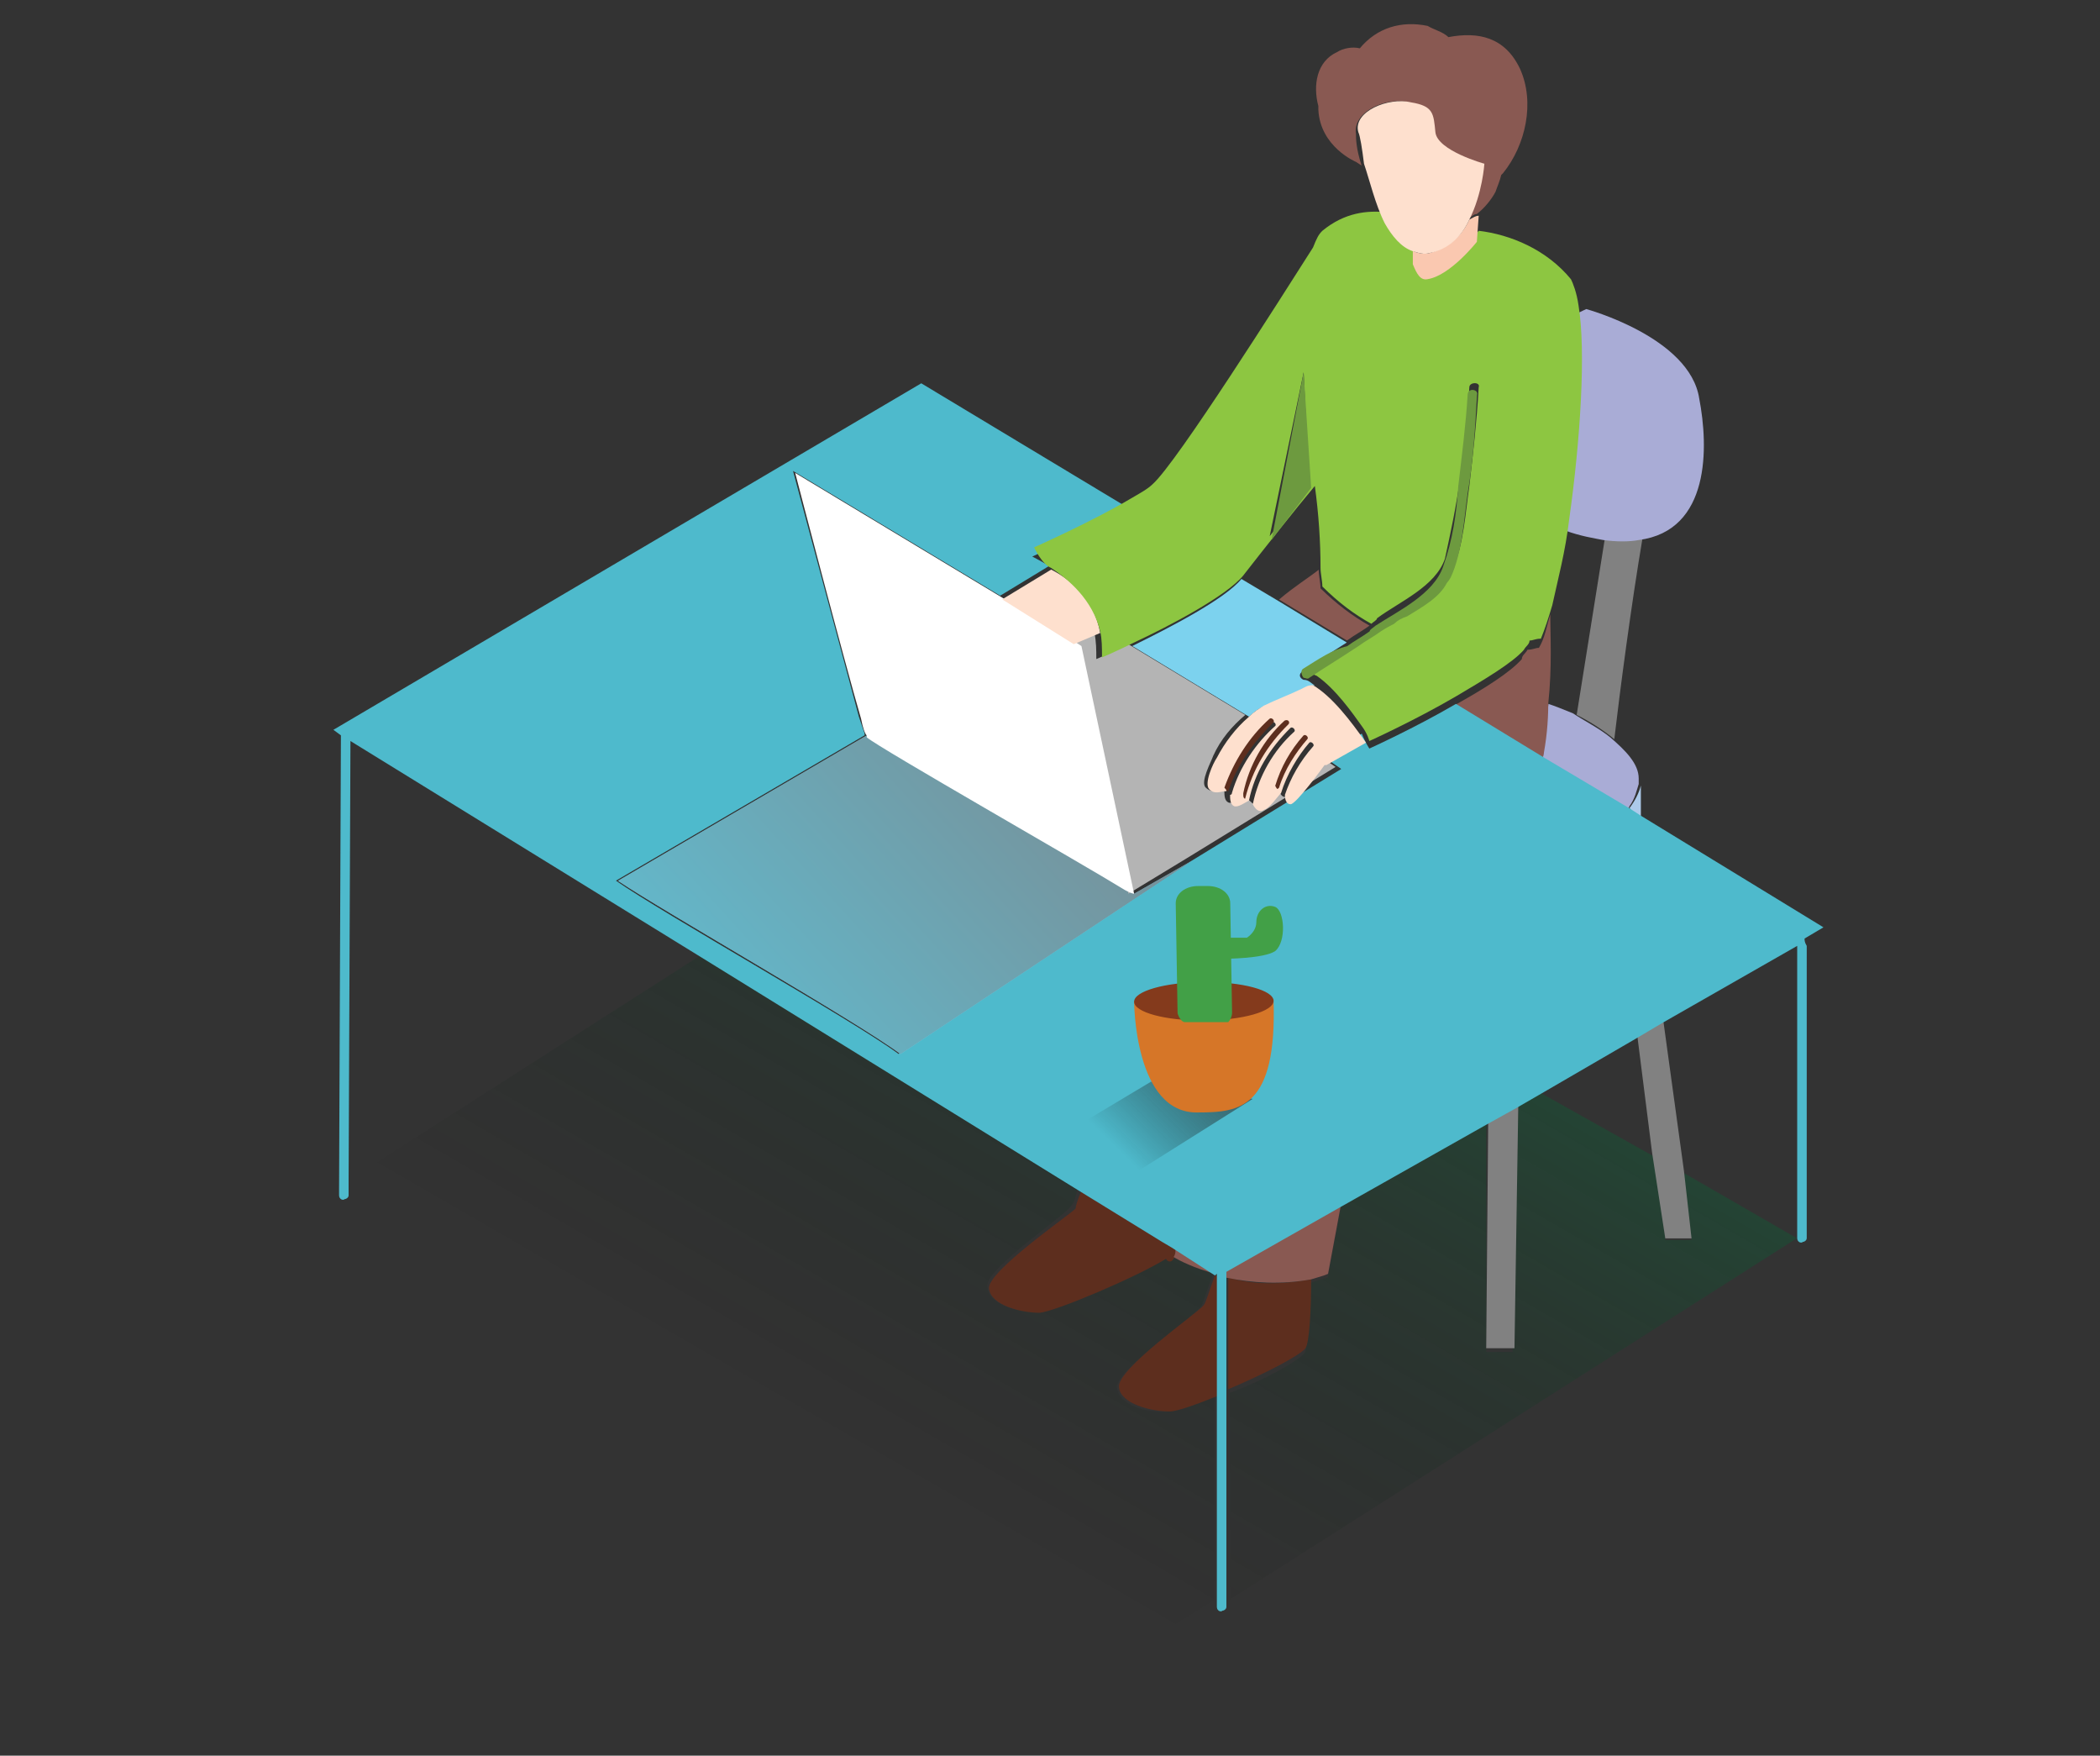 <?xml version="1.0" encoding="utf-8"?>
<!-- Generator: Adobe Illustrator 19.2.1, SVG Export Plug-In . SVG Version: 6.00 Build 0)  -->
<svg version="1.1" id="Layer_1" xmlns="http://www.w3.org/2000/svg" xmlns:xlink="http://www.w3.org/1999/xlink" x="0px" y="0px"
	 viewBox="0 0 1256 1049.8" style="enable-background:new 0 0 1256 1049.8;" xml:space="preserve">
<rect x="0" y="0" width="1256" height="1049.8" fill="#333333" stroke="none"/>
<style type="text/css">
	.st0{fill:none;}
	.st1{opacity:0.32;fill:url(#SVGID_1_);enable-background:new    ;}
	.st2{opacity:0.32;fill:url(#SVGID_2_);enable-background:new    ;}
	.st3{fill:#818181;}
	.st4{fill:#5D2E1E;}
	.st5{fill:#ACCAEA;}
	.st6{fill:#4C479D;}
	.st7{fill:#A9ACD6;}
	.st8{fill:#895952;}
	.st9{fill:#4EBACC;}
	.st10{fill:#7CD2EE;}
	.st11{opacity:0.68;fill:url(#SVGID_3_);enable-background:new    ;}
	.st12{fill:#B4B4B4;}
	.st13{fill:#FFFFFF;}
	.st14{fill:#FEE0CE;}
	.st15{fill:#8DC641;}
	.st16{fill:#FAC8B0;}
	.st17{fill:#6D9A3F;}
	.st18{fill:url(#SVGID_4_);}
	.st19{fill:#D67628;}
	.st20{fill:#843A1C;}
	.st21{fill:#42A047;}
</style>
<g>
	<polygon class="st0" points="210.7,443.1 209.6,708.2 421.4,572.3 	"/>
	<polygon class="st0" points="979.1,618 921.6,651.4 988.1,689.2 	"/>
	<path class="st0" d="M926.1,420.9c3.4,2.2,9,3.3,15.8,7.8l16.9-105.8c-6.8-1.1-14.6-3.3-22.5-4.5c0,0,0,0-1.1,0
		c-3.4,18.9-5.6,35.6-10.1,51.2C927.2,379.6,928.4,398.6,926.1,420.9z"/>
	<path class="st0" d="M788.7,339.6c-1.1-15.6-3.4-31.2-3.4-49c-10.1,12.2-30.4,39-42.8,53.5l22.5,13.4
		C774,350.7,783,344,788.7,339.6z"/>
	
		<linearGradient id="SVGID_1_" gradientUnits="userSpaceOnUse" x1="771.573" y1="1561.504" x2="973.348" y2="1210.46" gradientTransform="matrix(1 2.652609e-003 -2.652609e-003 1 1.62 -541.33)">
		<stop  offset="0" style="stop-color:#010101;stop-opacity:0"/>
		<stop  offset="0.99" style="stop-color:#046937"/>
	</linearGradient>
	<path class="st1" d="M996,740.5l-6.8-49l-67.6-37.9l-13.5,7.8l-3.4,147h-15.8V672.5l-86.8,49l-7.9,42.3c-3.4,1.1-7.9,2.2-10.1,3.3
		c-1.1,17.8-2.3,36.7-3.4,41.2c-2.3,4.5-23.7,16.7-45.1,24.5v123.6l339.1-216l-67.6-39l4.5,40.1H996V740.5z"/>
	
		<linearGradient id="SVGID_2_" gradientUnits="userSpaceOnUse" x1="445.569" y1="1375.201" x2="645.729" y2="1026.963" gradientTransform="matrix(1 2.652609e-003 -2.652609e-003 1 1.62 -541.33)">
		<stop  offset="0" style="stop-color:#010101;stop-opacity:0"/>
		<stop  offset="0.99" style="stop-color:#046937"/>
	</linearGradient>
	<path class="st2" d="M698.5,844c-11.3,1.1-29.3-3.3-30.4-14.5c-1.1-10,48.4-43.4,50.7-49c1.1-2.2,3.4-10,6.8-18.9
		c-12.4-3.3-21.4-8.9-24.8-10c-1.1,2.2-3.4,2.2-4.5,0c-16.9,11.1-65.3,31.2-75.5,32.3c-11.3,1.1-29.3-3.3-30.4-14.5
		c-1.1-11.1,48.4-43.4,50.7-49c1.1-1.1,2.3-4.5,3.4-10L419.1,571.2L208.4,705.9v7.8c0,1.1-1.1,2.2-2.3,2.2c-1.1,0-3.4-1.1-3.4-2.2
		v-4.5l-63.1,40.1l458.6,288.4l128.4-81.3V831.8C716.6,838.4,704.2,842.9,698.5,844z"/>
	<polygon class="st3" points="905.8,806.2 908.1,659.2 890.1,669.2 888.9,806.2 	"/>
	<polygon class="st3" points="988.1,689.2 996,740.5 1011.7,740.5 1007.2,700.4 994.8,610.2 979.1,618 	"/>
	<path class="st4" d="M591.5,770.5c1.1,10,19.2,14.5,30.4,14.5c10.1-1.1,57.5-21.2,75.5-32.3c1.1,2.2,3.4,2.2,4.5,0
		c0,0,1.1-1.1,1.1-2.2s0-2.2,0-3.3l-5.6-3.3l-50.7-31.2c-2.3,4.5-3.4,8.9-3.4,10C638.8,727.1,590.4,760.5,591.5,770.5z"/>
	<path class="st4" d="M719.9,780.5c-3.4,4.5-51.8,37.9-50.7,49c1.1,10,19.2,14.5,30.4,14.5c4.5,0,16.9-4.5,30.4-10v-70.2
		c-1.1,0-2.3-1.1-3.4-1.1C723.3,771.6,721.1,779.4,719.9,780.5z"/>
	<path class="st4" d="M780.8,806.2c2.3-3.3,3.4-22.3,3.4-41.2c-18,3.3-34.9,3.3-49.6-1.1v66.8C756,821.7,777.4,810.6,780.8,806.2z"
		/>
	<path class="st3" d="M959.9,321.7L943,427.5c6.8,3.3,15.8,8.9,22.5,14.5c3.4-29,10.1-80.2,16.9-120.3
		C974.6,324,967.8,324,959.9,321.7z"/>
	<path class="st5" d="M974.6,483.2c1.1,1.1,2.3,3.3,3.4,3.3l3.4,2.2v-22.3l0,0c0,1.1,0,3.3,0,3.3
		C980.2,474.3,977.9,478.8,974.6,483.2z"/>
	<path class="st6" d="M974.6,485.4l3.4,2.2C976.8,486.6,975.7,484.3,974.6,485.4C974.6,483.2,974.6,484.3,974.6,485.4z"/>
	<path class="st7" d="M926.1,420.9c-1.1,11.1-2.3,22.3-3.4,33.4l50.7,30.1c0-1.1,1.1-1.1,1.1-2.2c3.4-4.5,4.5-10,5.6-13.4
		c0-1.1,0-3.3,0-3.3c0-8.9-7.9-16.7-16.9-24.5c-6.8-5.6-15.8-10-22.5-14.5C935.1,424.2,929.5,422,926.1,420.9z"/>
	<path class="st7" d="M936.3,317.3C936.3,317.3,937.4,317.3,936.3,317.3c9,3.3,16.9,4.5,22.5,5.6c7.9,1.1,15.8,1.1,21.4,0
		c42.8-5.6,41.7-55.7,36.1-84.6c-5.6-36.7-67.6-53.5-67.6-53.5l-6.8,3.3C946.4,214.8,943,269.4,936.3,317.3z"/>
	<path class="st8" d="M824.7,377.4L824.7,377.4c-4.5,3.3-9,5.6-13.5,8.9C815.7,383,821.3,380.8,824.7,377.4z"/>
	<path class="st8" d="M805.6,383c4.5-3.3,9-5.6,13.5-8.9c-10.1-5.6-20.3-13.4-29.3-22.3c0-3.3-1.1-7.8-1.1-11.1
		c-5.6,4.5-14.6,10-23.7,17.8L805.6,383z"/>
	<path class="st8" d="M701.9,751.6c3.4,2.2,12.4,6.7,24.8,10c1.1,0,2.3,1.1,3.4,1.1v-2.2l-1.1,1.1L703,744.9c0,1.1,0,2.2,0,3.3
		C703,750.5,701.9,751.6,701.9,751.6z"/>
	<path class="st8" d="M784.2,765c3.4-1.1,7.9-2.2,10.1-3.3l7.9-42.3l-68.7,39v5.6C749.2,767.2,766.1,768.3,784.2,765z"/>
	<path class="st8" d="M927.2,367.4c-2.3,7.8-3.4,14.5-6.8,20c-2.3,0-3.4,1.1-6.8,1.1c-1.1,2.2-3.4,3.3-3.4,5.6
		c-6.8,7.8-22.5,17.8-40.6,27.8l53,32.3c2.3-11.1,3.4-22.3,3.4-33.4C928.4,398.6,927.2,379.6,927.2,367.4z"/>
	<path class="st9" d="M1079.3,561.2l11.3-6.7l-109.3-66.8l-3.4-2.2l-3.4-2.2l-50.7-30.1l-53-32.3c-24.8,14.5-51.8,26.7-51.8,26.7
		s-2.3-3.3-4.5-8.9L790.9,452l11.3,7.8l-89,54.6L537.4,630.2c-27-20-142-84.6-169-103.6l148.7-86.9c0,0,0,0,0-1.1
		c0,0-1.1-3.3-3.4-10l0,0l0,0c-9-33.4-39.4-147-39.4-147l123.9,74.6l29.3-17.8c-5.6-3.3-10.1-5.6-10.1-5.6s36.1-16.7,57.5-29
		l-123.9-74.6L199.4,436.4l4.5,3.3l-1.1,270.6v4.5c0,2.2,2.3,3.3,3.4,2.2c1.1,0,2.3-1.1,2.3-2.2V707l1.1-263.9l209.6,129.2
		l225.3,139.2l50.7,31.2l5.6,3.3l25.9,16.7l1.1-1.1v2.2V834v124.7v2.2c0,2.2,2.3,3.3,3.4,2.2c1.1,0,2.3-1.1,2.3-2.2v-4.5V832.9
		v-66.8v-5.6l68.7-39l86.8-49l18-10l13.5-7.8l57.5-33.4l16.9-10l80-45.7v174.8c0,2.2,2.3,3.3,3.4,2.2c1.1,0,2.3-1.1,2.3-2.2V565.6
		C1079.3,563.4,1079.3,562.3,1079.3,561.2z"/>
	<path class="st10" d="M757.1,422c6.8-3.3,15.8-6.7,22.5-10c2.3-1.1,4.5-2.2,6.8-2.2c-2.3-1.1-3.4-3.3-6.8-3.3l0,0
		c-2.3-1.1-3.4-3.3,0-5.6c9-5.6,16.9-11.1,25.9-16.7L765,359.6l-22.5-13.4l0,0c-10.1,12.2-42.8,29-65.3,40.1l69.9,42.3
		C750.4,425.3,753.7,423.1,757.1,422z"/>
	<path class="st10" d="M678.3,534.4L678.3,534.4L678.3,534.4l-5.6-3.3c-27-16.7-146.5-84.6-154.4-91.3l-148.7,86.9
		c28.2,18.9,142,83.5,169,103.6l174.6-115.8L678.3,534.4L678.3,534.4z"/>
	
		<linearGradient id="SVGID_3_" gradientUnits="userSpaceOnUse" x1="385.076" y1="892.314" x2="624.731" y2="674.714" gradientTransform="matrix(1 0 0 1 0 -229.89)">
		<stop  offset="0" style="stop-color:#4EBACC"/>
		<stop  offset="1" style="stop-color:#737373"/>
	</linearGradient>
	<path class="st11" d="M678.3,534.4L678.3,534.4L678.3,534.4l-5.6-3.3c-27-16.7-146.5-84.6-154.4-91.3l-148.7,86.9
		c28.2,18.9,142,83.5,169,103.6l174.6-115.8L678.3,534.4L678.3,534.4z"/>
	<path class="st12" d="M513.8,429.8L513.8,429.8C514.9,429.8,513.8,429.8,513.8,429.8L513.8,429.8z"/>
	<path class="st12" d="M768.4,476.5c-2.3,0-3.4-3.3-3.4-5.6l0,0c0,1.1-2.3,1.1-2.3,0c-3.4,3.3-6.8,10-10.1,10
		c-3.4,1.1-4.5-2.2-6.8-3.3c0,1.1-1.1,1.1-1.1,1.1c-1.1,0-1.1-1.1-1.1-1.1v-1.1c-2.3,1.1-6.8,4.5-9,3.3c-2.3-1.1-2.3-4.5-2.3-6.7
		c-1.1,0-1.1-1.1-1.1-1.1c-2.3,1.1-6.8,2.2-10.1-1.1c-3.4-3.3,3.4-15.6,4.5-18.9c4.5-10,11.3-17.8,19.2-24.5l-69.9-42.3
		c-11.3,5.6-19.2,8.9-19.2,8.9c0-5.6,0-10-1.1-15.6l-14.6,5.6l3.4,2.2l31.5,148.1l0,0l34.9-21.2l89-54.6l-11.3-7.8h-1.1
		C788.7,453.1,771.8,476.5,768.4,476.5z"/>
	<path class="st12" d="M678.3,534.4c0,0-2.3-2.2-5.6-3.3L678.3,534.4z"/>
	<path class="st13" d="M678.3,534.4L678.3,534.4L678.3,534.4l-31.5-148.1l-3.4-2.2h-1.1l-42.8-26.7l0,0l-123.9-74.6
		c0,0,29.3,112.5,39.4,147l0,0c1.1,5.6,2.3,8.9,3.4,10c0,0,0,0,0,1.1c7.9,6.7,127.3,74.6,154.4,91.3
		C674.9,533.3,677.1,534.4,678.3,534.4z"/>
	<path class="st14" d="M642.2,385.2L642.2,385.2l15.8-6.7c-3.4-20-18-32.3-29.3-37.9l-29.3,17.8l0,0L642.2,385.2z"/>
	<path class="st15" d="M628.7,339.6c10.1,6.7,24.8,18.9,29.3,37.9c1.1,4.5,1.1,10,1.1,15.6c0,0,7.9-3.3,19.2-8.9
		c21.4-10,55.2-27.8,65.3-40.1l0,0c11.3-14.5,31.5-40.1,42.8-53.5c2.3,16.7,3.4,33.4,3.4,49c0,3.3,1.1,7.8,1.1,11.1
		c10.1,10,19.2,16.7,29.3,22.3c1.1-1.1,3.4-2.2,3.4-3.3c13.5-10,34.9-18.9,40.6-35.6c3.4-15.6,6.8-31.2,9-47.9
		c3.4-17.8,4.5-35.6,5.6-54.6c0-3.3,6.8-3.3,5.6,0c-1.1,20-3.4,40.1-5.6,59c-2.3,15.6-3.4,35.6-10.1,50.1c-1.1,1.1-1.1,3.3-2.3,3.3
		c-5.6,8.9-15.8,14.5-23.7,20c-3.4,2.2-5.6,3.3-7.9,4.5c-3.4,2.2-5.6,3.3-7.9,4.5l0,0c-4.5,3.3-9,5.6-13.5,8.9
		c-10.1,6.7-19.2,13.4-29.3,18.9c-1.1,1.1-2.3,1.1-3.4,0l0,0c2.3,1.1,3.4,2.2,6.8,3.3c11.3,7.8,21.4,22.3,27,30.1
		c3.4,4.5,4.5,8.9,4.5,8.9s27-12.2,51.8-26.7c16.9-10,33.8-20,40.6-27.8c1.1-2.2,3.4-3.3,3.4-5.6c2.3,0,3.4-1.1,6.8-1.1
		c2.3-5.6,4.5-12.2,6.8-20c3.4-15.6,7.9-32.3,10.1-51.2c6.8-47.9,10.1-101.3,5.6-128.1c-1.1-7.8-3.4-13.4-4.5-15.6
		c-14.6-17.8-36.1-26.7-55.2-29l0,0c0,0-16.9,21.2-29.3,22.3c-3.4,0-6.8-3.3-9-8.9c0-3.3,0-4.5,0-7.8c-6.8-3.3-12.4-8.9-16.9-16.7
		c-11.3-1.1-24.8,0-38.3,11.1c-2.3,2.2-3.4,4.5-5.6,10c-19.2,30.1-81.1,128.1-95.8,141.4c-3.4,3.3-7.9,5.6-13.5,8.9
		c-22.5,13.4-57.5,29-57.5,29S623,337.3,628.7,339.6z M779.7,222.6l3.4,67.9l-23.7,30.1L779.7,222.6z"/>
	<path class="st16" d="M878.8,131.3c-4.5,10-12.4,16.7-23.7,20c-3.4,1.1-6.8,0-10.1-1.1c0,3.3,0,4.5,0,7.8c2.3,5.6,4.5,10,9,8.9
		c13.5-2.2,29.3-22.3,29.3-22.3l0,0l1.1-15.6C882.2,129.1,881.1,130.2,878.8,131.3L878.8,131.3z"/>
	<path class="st8" d="M842.7,61.2c13.5,3.3,12.4,7.8,14.6,17.8c2.3,11.1,29.3,18.9,29.3,18.9s-1.1,17.8-9,33.4l0,0
		c2.3-1.1,3.4-3.3,5.6-3.3c4.5-3.3,9-8.9,11.3-13.4c1.1-3.3,2.3-5.6,3.4-10l1.1-1.1c13.5-16.7,19.2-42.3,10.1-62.4
		c-9-18.9-24.8-22.3-42.8-18.9c-3.4-3.3-9-4.5-12.4-6.7c-15.8-3.3-30.4,1.1-40.6,13.4c-4.5-1.1-10.1,0-13.5,2.2
		c-12.4,5.6-14.6,20-11.3,32.3c0,1.1,0,1.1,0,2.2c1.1,22.3,22.5,31.2,22.5,31.2l3.4,2.2c-3.4-10-3.4-16.7-3.4-18.9
		C808.9,66.7,829.2,57.8,842.7,61.2z"/>
	<path class="st14" d="M845,150.2c3.4,1.1,6.8,2.2,10.1,1.1c11.3-2.2,19.2-10,23.7-20c7.9-15.6,9-33.4,9-33.4s-28.2-7.8-29.3-18.9
		c-1.1-11.1-1.1-15.6-14.6-17.8c-13.5-3.3-34.9,5.6-31.5,17.8c1.1,2.2,2.3,10,3.4,18.9c3.4,10,6.8,24.5,12.4,35.6
		C832.6,141.3,838.2,148,845,150.2z"/>
	<polygon class="st17" points="779.7,222.6 760.5,322.9 784.2,291.7 	"/>
	<path class="st14" d="M785.3,409.7c-3.4,0-4.5,1.1-6.8,2.2c-6.8,3.3-15.8,6.7-22.5,10c-3.4,2.2-5.6,3.3-9,6.7
		c-7.9,6.7-14.6,15.6-19.2,24.5c-2.3,3.3-7.9,15.6-4.5,18.9c3.4,3.3,6.8,1.1,10.1,1.1l0,0c4.5-16.7,14.6-30.1,27-41.2
		c1.1-1.1,3.4,1.1,2.3,2.2c-11.3,10-21.4,24.5-25.9,40.1c0,1.1-1.1,1.1-1.1,1.1c0,2.2,0,5.6,2.3,6.7c2.3,1.1,6.8-2.2,9-3.3
		c3.4-16.7,12.4-31.2,24.8-43.4c1.1-1.1,3.4,1.1,2.3,2.2c-12.4,11.1-21.4,26.7-24.8,43.4l0,0c1.1,2.2,3.4,5.6,6.8,3.3
		c3.4-1.1,7.9-7.8,10.1-10l0,0c3.4-11.1,10.1-22.3,16.9-30.1c1.1-1.1,3.4,1.1,2.3,2.2c-7.9,8.9-13.5,18.9-16.9,29
		c0,3.3,1.1,5.6,3.4,5.6c3.4,0,20.3-23.4,20.3-23.4h1.1l23.7-13.4C807.8,430.9,796.6,416.4,785.3,409.7z"/>
	<path class="st4" d="M765,471L765,471c3.4-11.1,10.1-21.2,16.9-29c1.1-1.1-1.1-3.3-2.3-2.2c-7.9,8.9-13.5,18.9-16.9,30.1l0,0
		C763.9,472.1,763.9,472.1,765,471z"/>
	<path class="st4" d="M744.7,477.6C745.9,477.6,745.9,477.6,744.7,477.6L744.7,477.6c4.5-17.8,13.5-32.3,25.9-44.5
		c1.1-1.1,0-3.3-2.3-2.2C756,442,747,457.6,743.6,474.3v1.1C743.6,477.6,744.7,477.6,744.7,477.6z"/>
	<path class="st4" d="M734.6,473.2C734.6,473.2,735.7,473.2,734.6,473.2c5.6-16.7,15.8-30.1,27-41.2c1.1-1.1-1.1-3.3-2.3-2.2
		c-12.4,11.1-21.4,25.6-27,41.2l0,0C733.5,472.1,733.5,473.2,734.6,473.2z"/>
	<path class="st17" d="M779.7,399.7c-2.3,1.1-1.1,4.5,0,5.6c1.1,0,2.3,1.1,3.4,0c10.1-6.7,19.2-12.2,29.3-18.9
		c4.5-3.3,9-5.6,13.5-8.9c3.4-2.2,5.6-3.3,7.9-4.5c2.3-2.2,4.5-3.3,7.9-4.5c9-5.6,19.2-11.1,23.7-20c1.1-1.1,2.3-3.3,2.3-3.3
		c6.8-14.5,7.9-34.5,10.1-50.1c3.4-20,4.5-39,5.6-59c1.1-3.3-5.6-4.5-5.6,0c-1.1,17.8-3.4,35.6-5.6,54.6c-1.1,16.7-3.4,32.3-9,47.9
		c-5.6,16.7-27,26.7-40.6,35.6c-1.1,1.1-3.4,2.2-3.4,3.3c-4.5,3.3-9,5.6-13.5,8.9C796.6,388.6,788.7,394.1,779.7,399.7z"/>
</g>
<g>
	
		<linearGradient id="SVGID_4_" gradientUnits="userSpaceOnUse" x1="669.269" y1="1233.556" x2="756.517" y2="1146.308" gradientTransform="matrix(1 -6.737311e-003 6.737311e-003 1 -6.661 -539.341)">
		<stop  offset="0" style="stop-color:#010101;stop-opacity:0"/>
		<stop  offset="1" style="stop-color:#4E4E4E"/>
	</linearGradient>
	<polyline class="st18" points="688.4,646.8 636.6,677.8 672.6,705.3 749.2,657.1 	"/>
	<path class="st19" d="M678.3,598.6c0,0,0,67.7,38.3,66.6c24.8,0,47.3-2.3,45.1-67.7"/>
	
		<ellipse transform="matrix(1 -6.613862e-003 6.613862e-003 1 -3.944 4.775)" class="st20" cx="720" cy="598.7" rx="41.7" ry="11.5"/>
	<path class="st21" d="M708.7,611.2L708.7,611.2c9,0,18,0,25.9,0c1.1-1.1,2.3-3.4,2.3-5.7l-1.1-65.4c0-5.7-5.6-10.3-13.5-10.3h-5.6
		c-7.9,0-13.5,4.6-13.5,10.3l1.1,65.4c0,1.1,1.1,3.4,2.3,4.6C706.4,610,707.5,611.2,708.7,611.2z"/>
	<path class="st21" d="M719.9,560.7h25.9c3.4-2.3,5.6-5.7,5.6-9.2c0-6.9,5.6-11.5,11.3-9.2c5.6,2.3,6.8,20.7,0,26.4
		c-6.8,4.6-30.4,4.6-30.4,4.6"/>
</g>
</svg>
